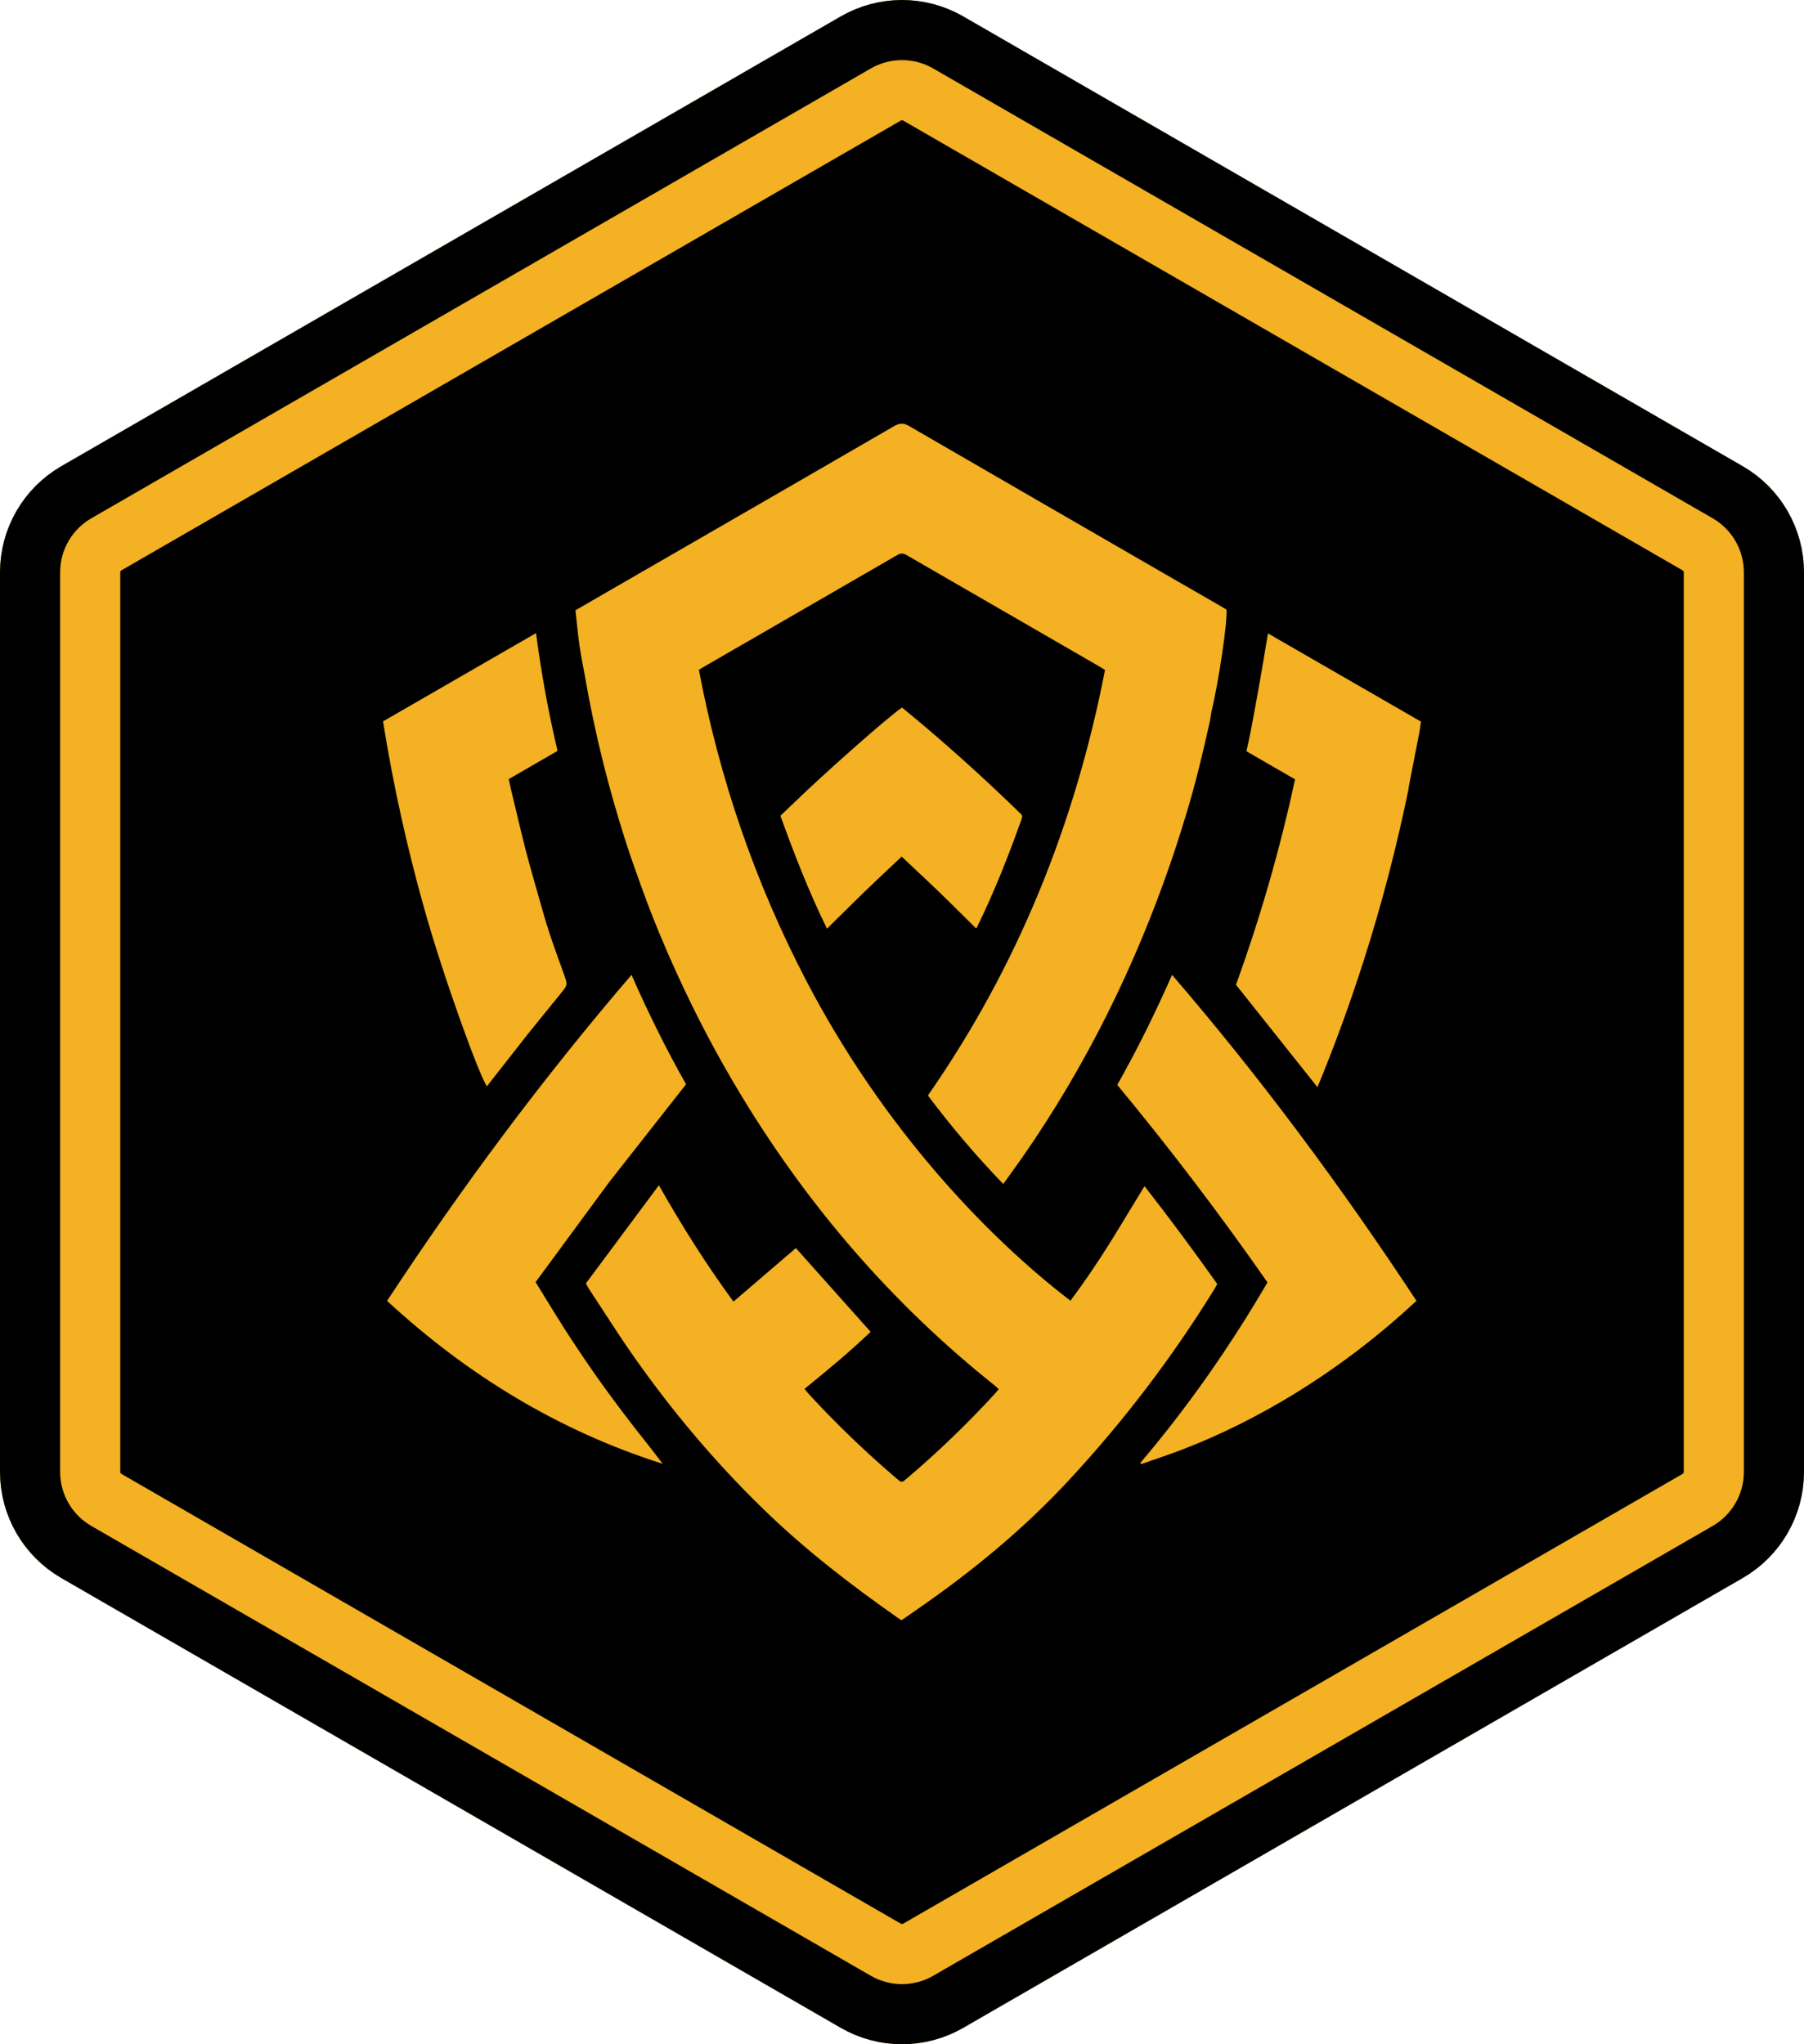 <svg width="30" height="34" viewBox="0 0 30 34" fill="none" xmlns="http://www.w3.org/2000/svg">
<path d="M15.519 1.139L28.481 8.62C28.802 8.806 29 9.148 29 9.519V24.482C29 24.852 28.802 25.194 28.481 25.38L15.519 32.861C15.198 33.046 14.802 33.046 14.481 32.861L1.519 25.38C1.198 25.194 1 24.852 1 24.482V9.519C1 9.148 1.198 8.806 1.519 8.62L14.481 1.139C14.802 0.954 15.198 0.954 15.519 1.139Z" fill="black" stroke="#F3B123" stroke-width="2"/>
<path d="M15.769 0.706L28.731 8.187C29.207 8.462 29.5 8.969 29.5 9.519V24.482C29.5 25.03 29.207 25.538 28.731 25.813L15.769 33.294C15.293 33.569 14.707 33.569 14.231 33.294L1.269 25.813C0.793 25.538 0.5 25.03 0.5 24.482V9.519C0.5 8.969 0.793 8.462 1.269 8.187L14.231 0.706C14.707 0.431 15.293 0.431 15.769 0.706Z" stroke="black"/>
<path fill-rule="evenodd" clip-rule="evenodd" d="M20.133 11.914L20.133 11.914L20.133 11.914C20.137 11.89 20.14 11.866 20.145 11.84C20.265 11.353 20.419 10.306 20.396 10.139L20.373 10.125C20.355 10.115 20.338 10.104 20.32 10.093L19.364 9.542C17.947 8.723 16.529 7.904 15.113 7.083C15.023 7.031 14.957 7.037 14.87 7.087C13.623 7.81 12.374 8.531 11.125 9.252L10.184 9.795C10.046 9.875 9.908 9.955 9.768 10.036L9.569 10.151C9.576 10.211 9.582 10.27 9.589 10.33L9.589 10.33C9.603 10.465 9.617 10.6 9.636 10.734C9.653 10.848 9.674 10.961 9.695 11.073L9.695 11.073L9.695 11.073L9.695 11.073L9.695 11.073C9.708 11.14 9.72 11.206 9.732 11.273C9.894 12.207 10.124 13.125 10.415 14.027C10.508 14.312 10.609 14.595 10.713 14.877C10.871 15.309 11.048 15.734 11.239 16.153C11.565 16.872 11.931 17.569 12.341 18.243C13.464 20.092 14.857 21.703 16.551 23.051C16.565 23.062 16.577 23.074 16.59 23.087C16.596 23.093 16.602 23.099 16.609 23.105L16.586 23.132C16.572 23.149 16.559 23.165 16.545 23.18C16.083 23.684 15.591 24.158 15.069 24.6C14.998 24.661 14.992 24.66 14.915 24.595C14.392 24.149 13.897 23.674 13.433 23.167C13.421 23.154 13.41 23.14 13.398 23.124C13.392 23.117 13.386 23.108 13.379 23.1C13.759 22.791 14.133 22.482 14.478 22.151L13.235 20.758L12.197 21.649C11.741 21.026 11.339 20.387 10.957 19.714L9.743 21.346C9.75 21.359 9.756 21.37 9.762 21.38L9.762 21.38C9.772 21.399 9.78 21.415 9.79 21.43C9.866 21.545 9.942 21.662 10.017 21.778C10.189 22.044 10.362 22.309 10.544 22.568C11.185 23.48 11.901 24.329 12.701 25.106C13.395 25.78 14.159 26.369 14.952 26.923C14.961 26.929 14.97 26.934 14.98 26.939C14.985 26.942 14.99 26.944 14.995 26.947L15.088 26.881L15.089 26.881C15.155 26.835 15.219 26.79 15.283 26.746C16.183 26.122 17.022 25.43 17.769 24.626C18.686 23.639 19.497 22.573 20.204 21.426C20.213 21.411 20.222 21.395 20.23 21.378L20.242 21.355C19.85 20.802 19.449 20.26 19.033 19.728C18.971 19.83 18.909 19.931 18.848 20.032C18.711 20.259 18.576 20.482 18.437 20.704C18.237 21.022 18.026 21.332 17.802 21.634C16.436 20.589 14.689 18.776 13.398 16.292C12.551 14.662 11.964 12.944 11.622 11.141L11.648 11.125C11.662 11.116 11.673 11.108 11.685 11.102L12.342 10.722L12.343 10.722C13.203 10.225 14.064 9.728 14.924 9.23C14.983 9.196 15.025 9.202 15.081 9.235C15.907 9.713 16.734 10.191 17.561 10.668L18.293 11.091C18.31 11.101 18.327 11.112 18.346 11.124L18.346 11.124L18.346 11.124L18.346 11.124L18.346 11.124L18.376 11.144C17.878 13.706 16.924 16.076 15.431 18.22C15.82 18.739 16.233 19.226 16.684 19.692C16.718 19.643 16.753 19.596 16.787 19.549L16.787 19.549C16.859 19.449 16.929 19.352 16.998 19.254C18.066 17.719 18.883 16.059 19.487 14.291C19.573 14.038 19.653 13.783 19.731 13.527C19.882 13.027 20.005 12.519 20.117 12.009C20.124 11.978 20.128 11.947 20.133 11.914L20.133 11.914L20.133 11.914L20.133 11.914ZM8.907 21.324L10.125 19.668C10.546 19.131 10.963 18.601 11.382 18.068L11.388 18.059L11.4 18.045L11.4 18.044L11.409 18.034C11.076 17.447 10.779 16.843 10.502 16.214C9.023 17.938 7.68 19.744 6.437 21.636C7.773 22.87 9.285 23.794 11.02 24.346C10.912 24.201 10.8 24.059 10.688 23.917L10.688 23.917C10.611 23.82 10.535 23.723 10.46 23.625C10.272 23.38 10.088 23.131 9.91 22.879C9.734 22.629 9.564 22.374 9.398 22.117C9.283 21.937 9.171 21.755 9.058 21.57L9.058 21.57C9.008 21.488 8.958 21.406 8.907 21.324ZM21.531 23.179C20.939 23.541 20.328 23.851 19.687 24.099C19.522 24.163 19.354 24.221 19.186 24.279L19.186 24.279L19.186 24.279L19.186 24.279L19.185 24.279C19.118 24.302 19.052 24.325 18.985 24.349C18.983 24.35 18.979 24.347 18.974 24.343C18.97 24.34 18.966 24.337 18.961 24.334C19.756 23.399 20.454 22.397 21.078 21.329C20.292 20.201 19.459 19.107 18.58 18.044C18.914 17.452 19.212 16.848 19.491 16.214C20.972 17.935 22.311 19.745 23.555 21.635C22.931 22.218 22.26 22.73 21.531 23.179ZM22.683 15.962C22.98 15.03 23.227 14.084 23.425 13.117C23.426 13.11 23.426 13.104 23.426 13.1V13.1C23.426 13.095 23.426 13.091 23.427 13.088L23.484 12.793C23.524 12.589 23.564 12.386 23.604 12.181C23.611 12.141 23.616 12.1 23.622 12.059L23.622 12.059L23.622 12.059C23.624 12.04 23.627 12.021 23.629 12.001L21.086 10.535C21.072 10.617 21.059 10.697 21.045 10.777L21.045 10.78C21.015 10.958 20.987 11.132 20.956 11.305C20.907 11.586 20.855 11.866 20.802 12.146C20.787 12.226 20.77 12.305 20.752 12.385C20.744 12.421 20.736 12.458 20.728 12.495L21.536 12.962C21.285 14.132 20.955 15.27 20.554 16.379L21.909 18.082C22.2 17.379 22.455 16.675 22.683 15.962ZM8.787 17.187L8.097 18.067C7.977 17.905 7.381 16.276 7.05 15.094C6.766 14.078 6.537 13.05 6.37 11.998L8.914 10.53C9.003 11.201 9.119 11.847 9.272 12.489L8.46 12.958L8.475 13.025L8.475 13.025C8.485 13.074 8.496 13.123 8.507 13.171L8.563 13.402C8.619 13.639 8.675 13.876 8.735 14.112C8.785 14.307 8.84 14.501 8.895 14.694L8.916 14.768L8.956 14.908C9.011 15.102 9.065 15.296 9.127 15.488C9.184 15.664 9.247 15.839 9.309 16.013L9.309 16.013L9.31 16.013C9.333 16.077 9.356 16.141 9.378 16.205L9.379 16.206C9.41 16.294 9.425 16.338 9.418 16.378C9.411 16.417 9.383 16.453 9.325 16.523L9.325 16.524C9.202 16.675 9.08 16.826 8.956 16.978L8.956 16.979L8.787 17.187ZM15 11.768C14.78 11.914 13.714 12.856 13.178 13.377L12.978 13.568C13.207 14.2 13.449 14.829 13.753 15.446C13.818 15.382 13.882 15.319 13.945 15.256C14.088 15.114 14.228 14.976 14.369 14.839C14.511 14.702 14.655 14.567 14.8 14.43C14.865 14.37 14.929 14.309 14.995 14.247C15.061 14.31 15.127 14.372 15.192 14.433C15.339 14.571 15.483 14.706 15.625 14.843C15.767 14.98 15.907 15.119 16.047 15.258C16.108 15.319 16.17 15.38 16.232 15.441C16.235 15.437 16.238 15.434 16.239 15.432C16.242 15.43 16.244 15.428 16.245 15.426C16.532 14.841 16.771 14.236 16.989 13.622C17.002 13.586 17.001 13.557 16.97 13.531C16.959 13.521 16.948 13.511 16.937 13.5C16.931 13.493 16.925 13.487 16.919 13.482C16.416 12.994 15.899 12.524 15.365 12.071C15.282 12 15.197 11.931 15.114 11.862C15.076 11.831 15.038 11.799 15 11.768Z" fill="#F3B123"/>
</svg>
